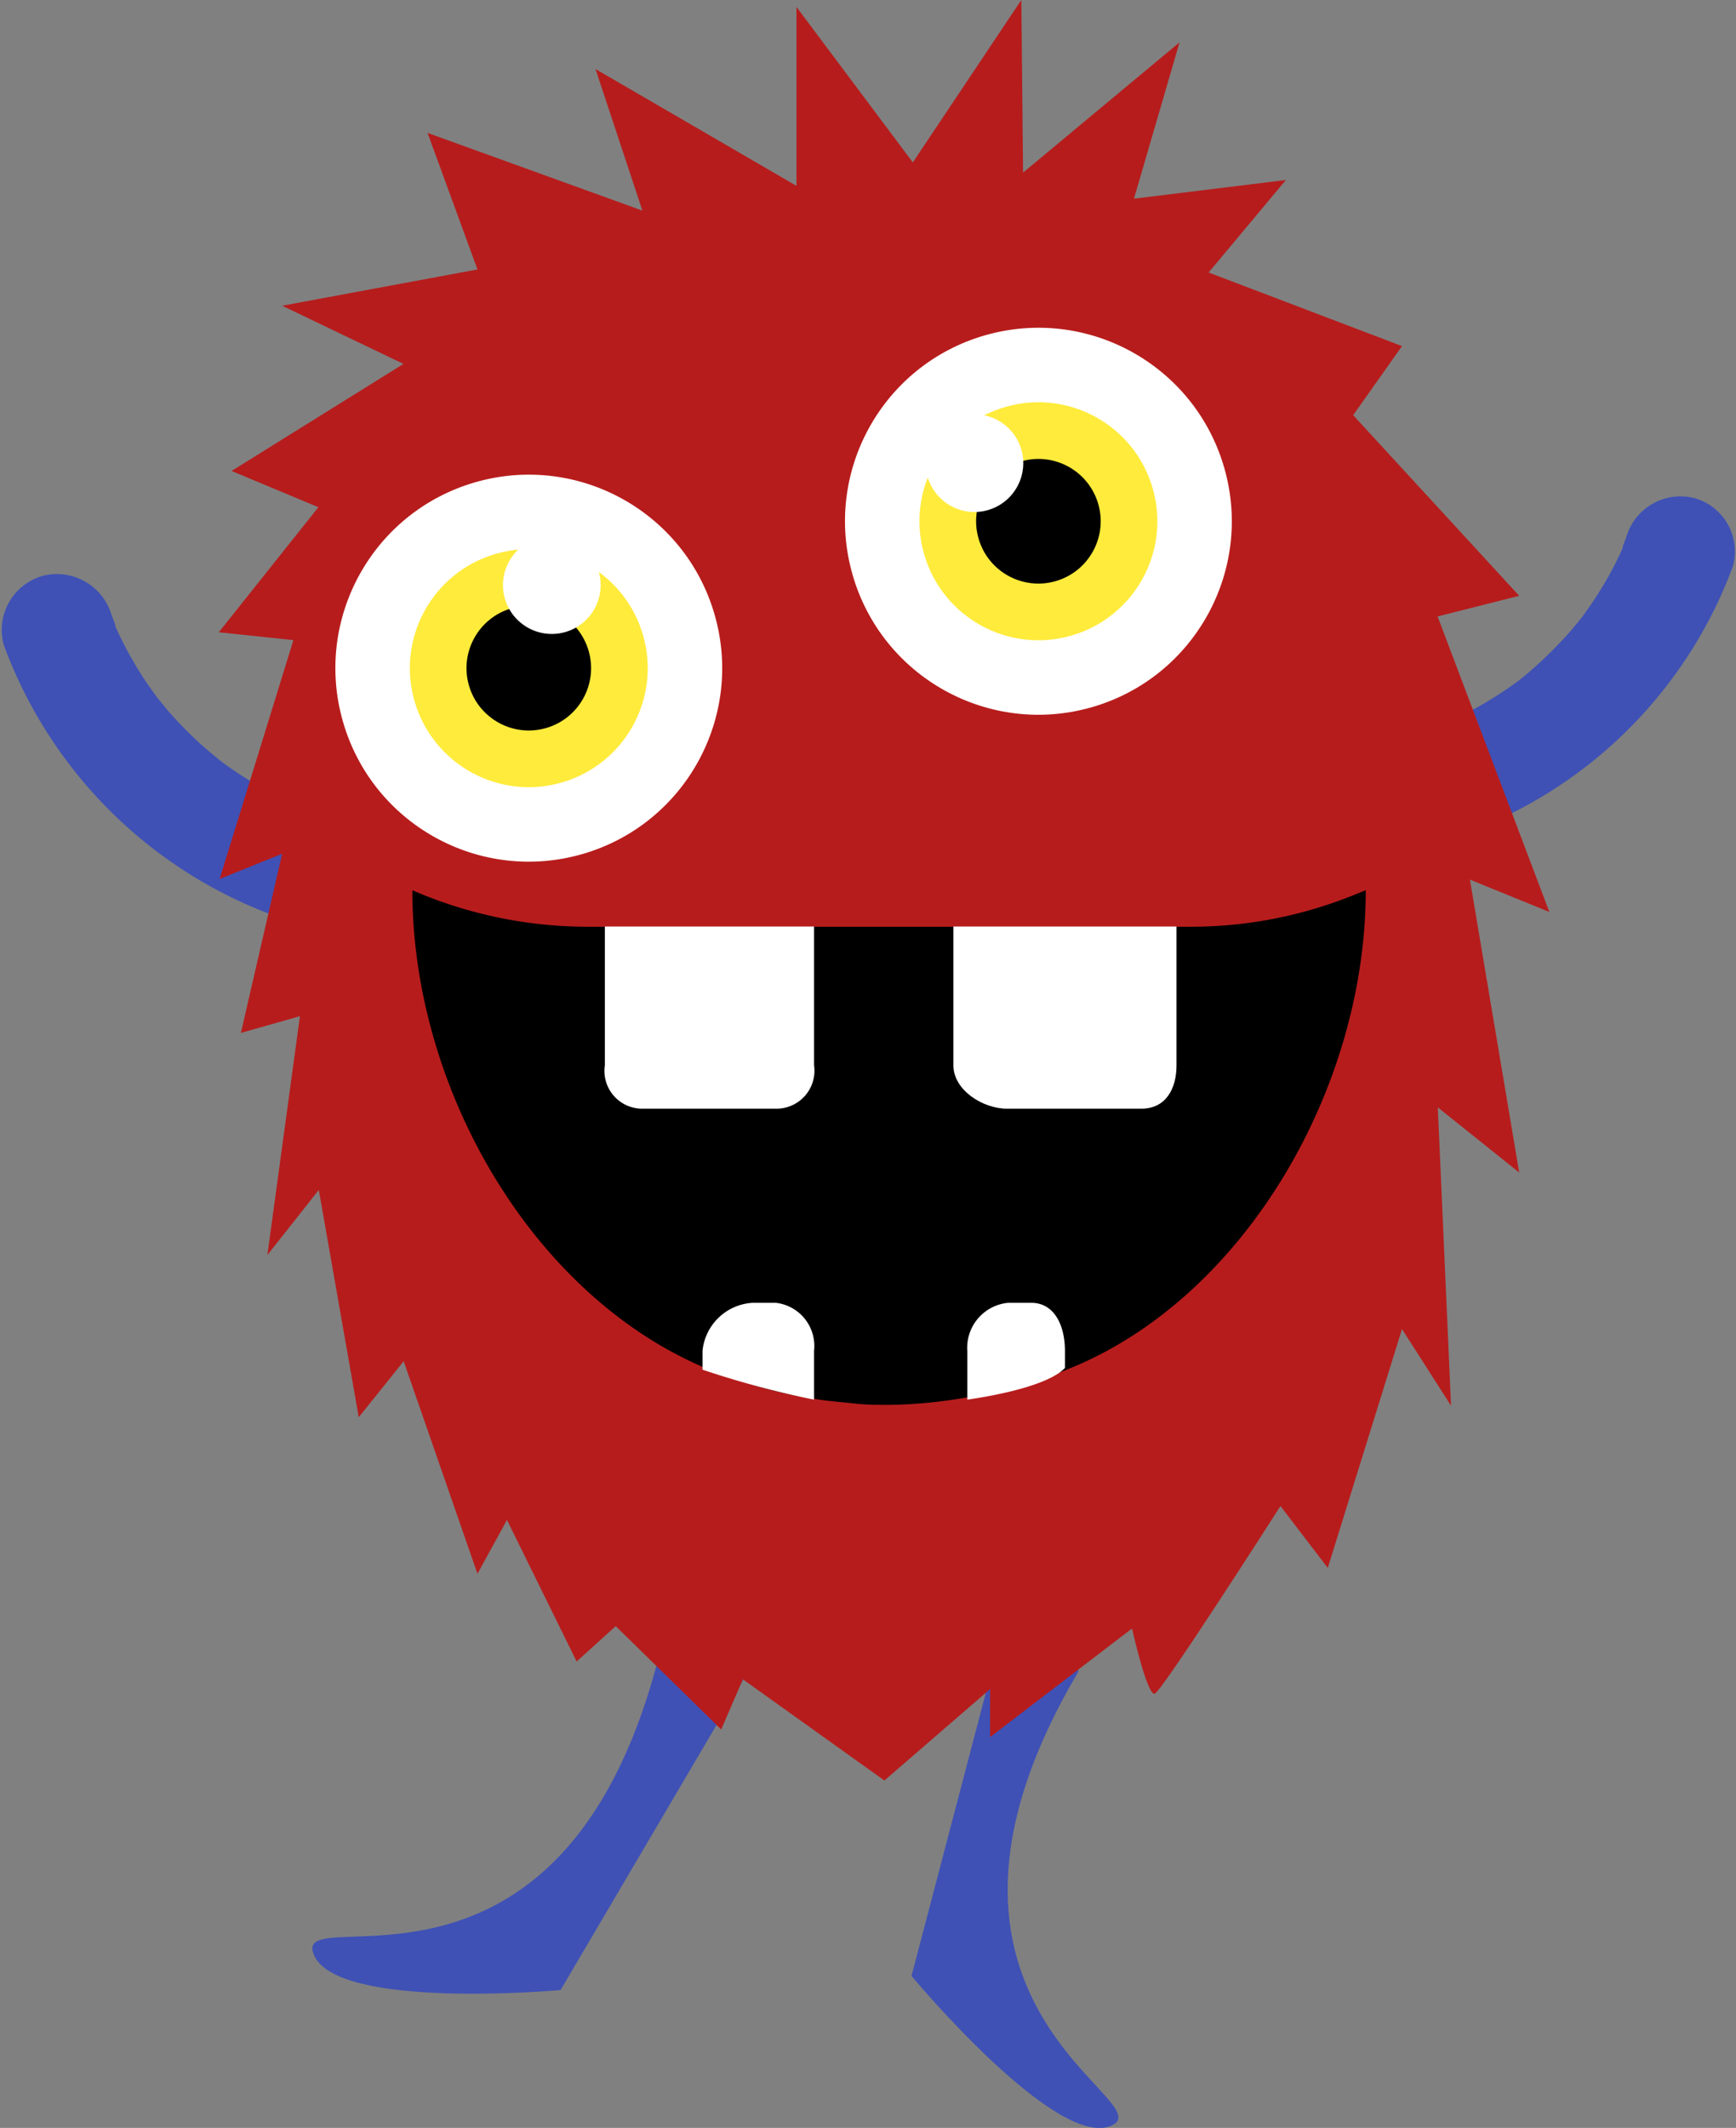<svg id="Layer_1" data-name="Layer 1" xmlns="http://www.w3.org/2000/svg" viewBox="0 0 79.99 98">
  <rect x="0" y="0" width="79.99" height="98" fill="#808080" stroke="none"/>
  <title>4</title>
  <g>
    <path d="M24.85,38.49l-.7-.23L23.5,38a17.86,17.86,0,0,1-3.28-1.91L20.11,36l-.33-.27c-.25-.21-.5-.43-.74-.65a18.55,18.55,0,0,1-1.36-1.42l-.44-.54c-.17-.23-.33-.46-.5-.7a17.81,17.81,0,0,1-1-1.69c-.15-.29-.29-.59-.43-.89l0-.07-.17-.45a2.63,2.63,0,0,0-3.17-1.8,2.59,2.59,0,0,0-1.8,3.17A21,21,0,0,0,23.48,43.46a2.58,2.58,0,0,0,1.37-5Z" transform="translate(-10 -1)" style="fill: #3f51b5"/>
    <path d="M75.33,34.76l.69-.23.64-.25A17.62,17.62,0,0,0,79.9,32.4l.11-.08.33-.27c.25-.21.49-.43.73-.65A18.26,18.26,0,0,0,82.42,30l.44-.53c.17-.23.33-.46.49-.69a17.56,17.56,0,0,0,1-1.67c.15-.29.29-.58.42-.87l0-.07.17-.45a2.6,2.6,0,0,1,3.13-1.78,2.55,2.55,0,0,1,1.78,3.13,20.76,20.76,0,0,1-13.19,12.6,2.55,2.55,0,1,1-1.35-4.91Z" transform="translate(-10 -1)" style="fill: #3f51b5"/>
    <path d="M56.69,74.14,52,92s6.65,8,9.2,6.9S50.58,93.41,59.68,78C59.31,70.74,56.69,74.14,56.69,74.14Z" transform="translate(-10 -1)" style="fill: #3f51b5"/>
    <path d="M45.19,76.75l-9.36,15.9S25.46,93.6,24.45,91s11.4,3.68,15.89-13.64C45.76,72.5,45.19,76.75,45.19,76.75Z" transform="translate(-10 -1)" style="fill: #3f51b5"/>
    <path d="M46.7,1.32l0,8.24L37.44,4.18l2.16,6.52L29.7,7.12,32,13.41l-9,1.67,5.59,2.68-7.92,4.93,4,1.67-4.59,5.76,3.44.36-3.4,11L23,40.32l-1.9,8.25,2.72-.77-1.5,11,2.37-3,1.84,10.47,2.07-2.58L32,73.48,33.36,71l3.21,6.52,1.8-1.63,4.86,4.76,1-2.31L50.75,83l4.87-4.21V81l6.54-5s.7,3.13,1.05,3S69,70.36,69,70.36l2.18,2.85,3.42-11,2.26,3.53L76.25,52,80,55,77.73,41.51,81.39,43,76.24,29.39,80,28.44l-7.65-8.32,2.25-3.18-8.91-3.39,3.56-4.26-7,.86,2.1-7.2-7.21,6L57.06,1l-5,7.48Z" transform="translate(-10 -1)" style="fill: #b71c1c"/>
    <g>
      <path d="M72.93,42c0,9.08-5.51,18.56-13.37,21.91l0,0a21.73,21.73,0,0,1-5.09,1.46A22.07,22.07,0,0,1,51,65.7c-.54,0-1.08,0-1.61-.06s-1.06-.1-1.58-.17l-1-.17a21.87,21.87,0,0,1-3-.8q-.56-.19-1.1-.41C34.64,60.81,29,51.25,29,42h0a20.29,20.29,0,0,0,8.09,1.68H64.88a20,20,0,0,0,7.45-1.44Z" transform="translate(-10 -1)"/>
      <path d="M47.51,43.67v6.39a1.75,1.75,0,0,1-1.73,2H39.59a1.74,1.74,0,0,1-1.72-2V43.67Z" transform="translate(-10 -1)" style="fill: #fff"/>
      <path d="M64.21,43.67v6.39c0,1.11-.51,2-1.62,2H56.4c-1.11,0-2.47-.85-2.47-2V43.67Z" transform="translate(-10 -1)" style="fill: #fff"/>
      <path d="M47.51,63.21v2.25a42.89,42.89,0,0,1-5.14-1.38v-.87A2.46,2.46,0,0,1,44.69,61h1.05A2,2,0,0,1,47.51,63.21Z" transform="translate(-10 -1)" style="fill: #fff"/>
      <path d="M59.07,63.21V64c-.64.68-2.57,1.18-4.5,1.46V63.21A2.08,2.08,0,0,1,56.46,61h1.05C58.62,61,59.07,62.1,59.07,63.21Z" transform="translate(-10 -1)" style="fill: #fff"/>
    </g>
    <g>
      <g>
        <circle cx="34.37" cy="31.78" r="8.91" transform="translate(-17.47 9.77) rotate(-16.1)" style="fill: #fff"/>
        <circle cx="34.37" cy="31.78" r="5.48" transform="translate(-17.47 9.77) rotate(-16.1)" style="fill: #ffeb3b"/>
        <circle cx="34.37" cy="31.78" r="2.87" transform="translate(-17.47 9.77) rotate(-16.1)"/>
        <circle cx="35.43" cy="27.94" r="2.25" transform="translate(-16.36 9.92) rotate(-16.09)" style="fill: #fff"/>
      </g>
      <g>
        <circle cx="57.85" cy="25.01" r="8.91" transform="translate(-14.67 16.02) rotate(-16.1)" style="fill: #fff"/>
        <circle cx="57.85" cy="25.01" r="5.48" transform="translate(-14.67 16.02) rotate(-16.1)" style="fill: #ffeb3b"/>
        <circle cx="57.85" cy="25.01" r="2.87" transform="translate(-14.67 16.02) rotate(-16.1)"/>
        <circle cx="54.9" cy="22.33" r="2.25" transform="translate(-14.04 15.1) rotate(-16.1)" style="fill: #fff"/>
      </g>
    </g>
  </g>
</svg>
